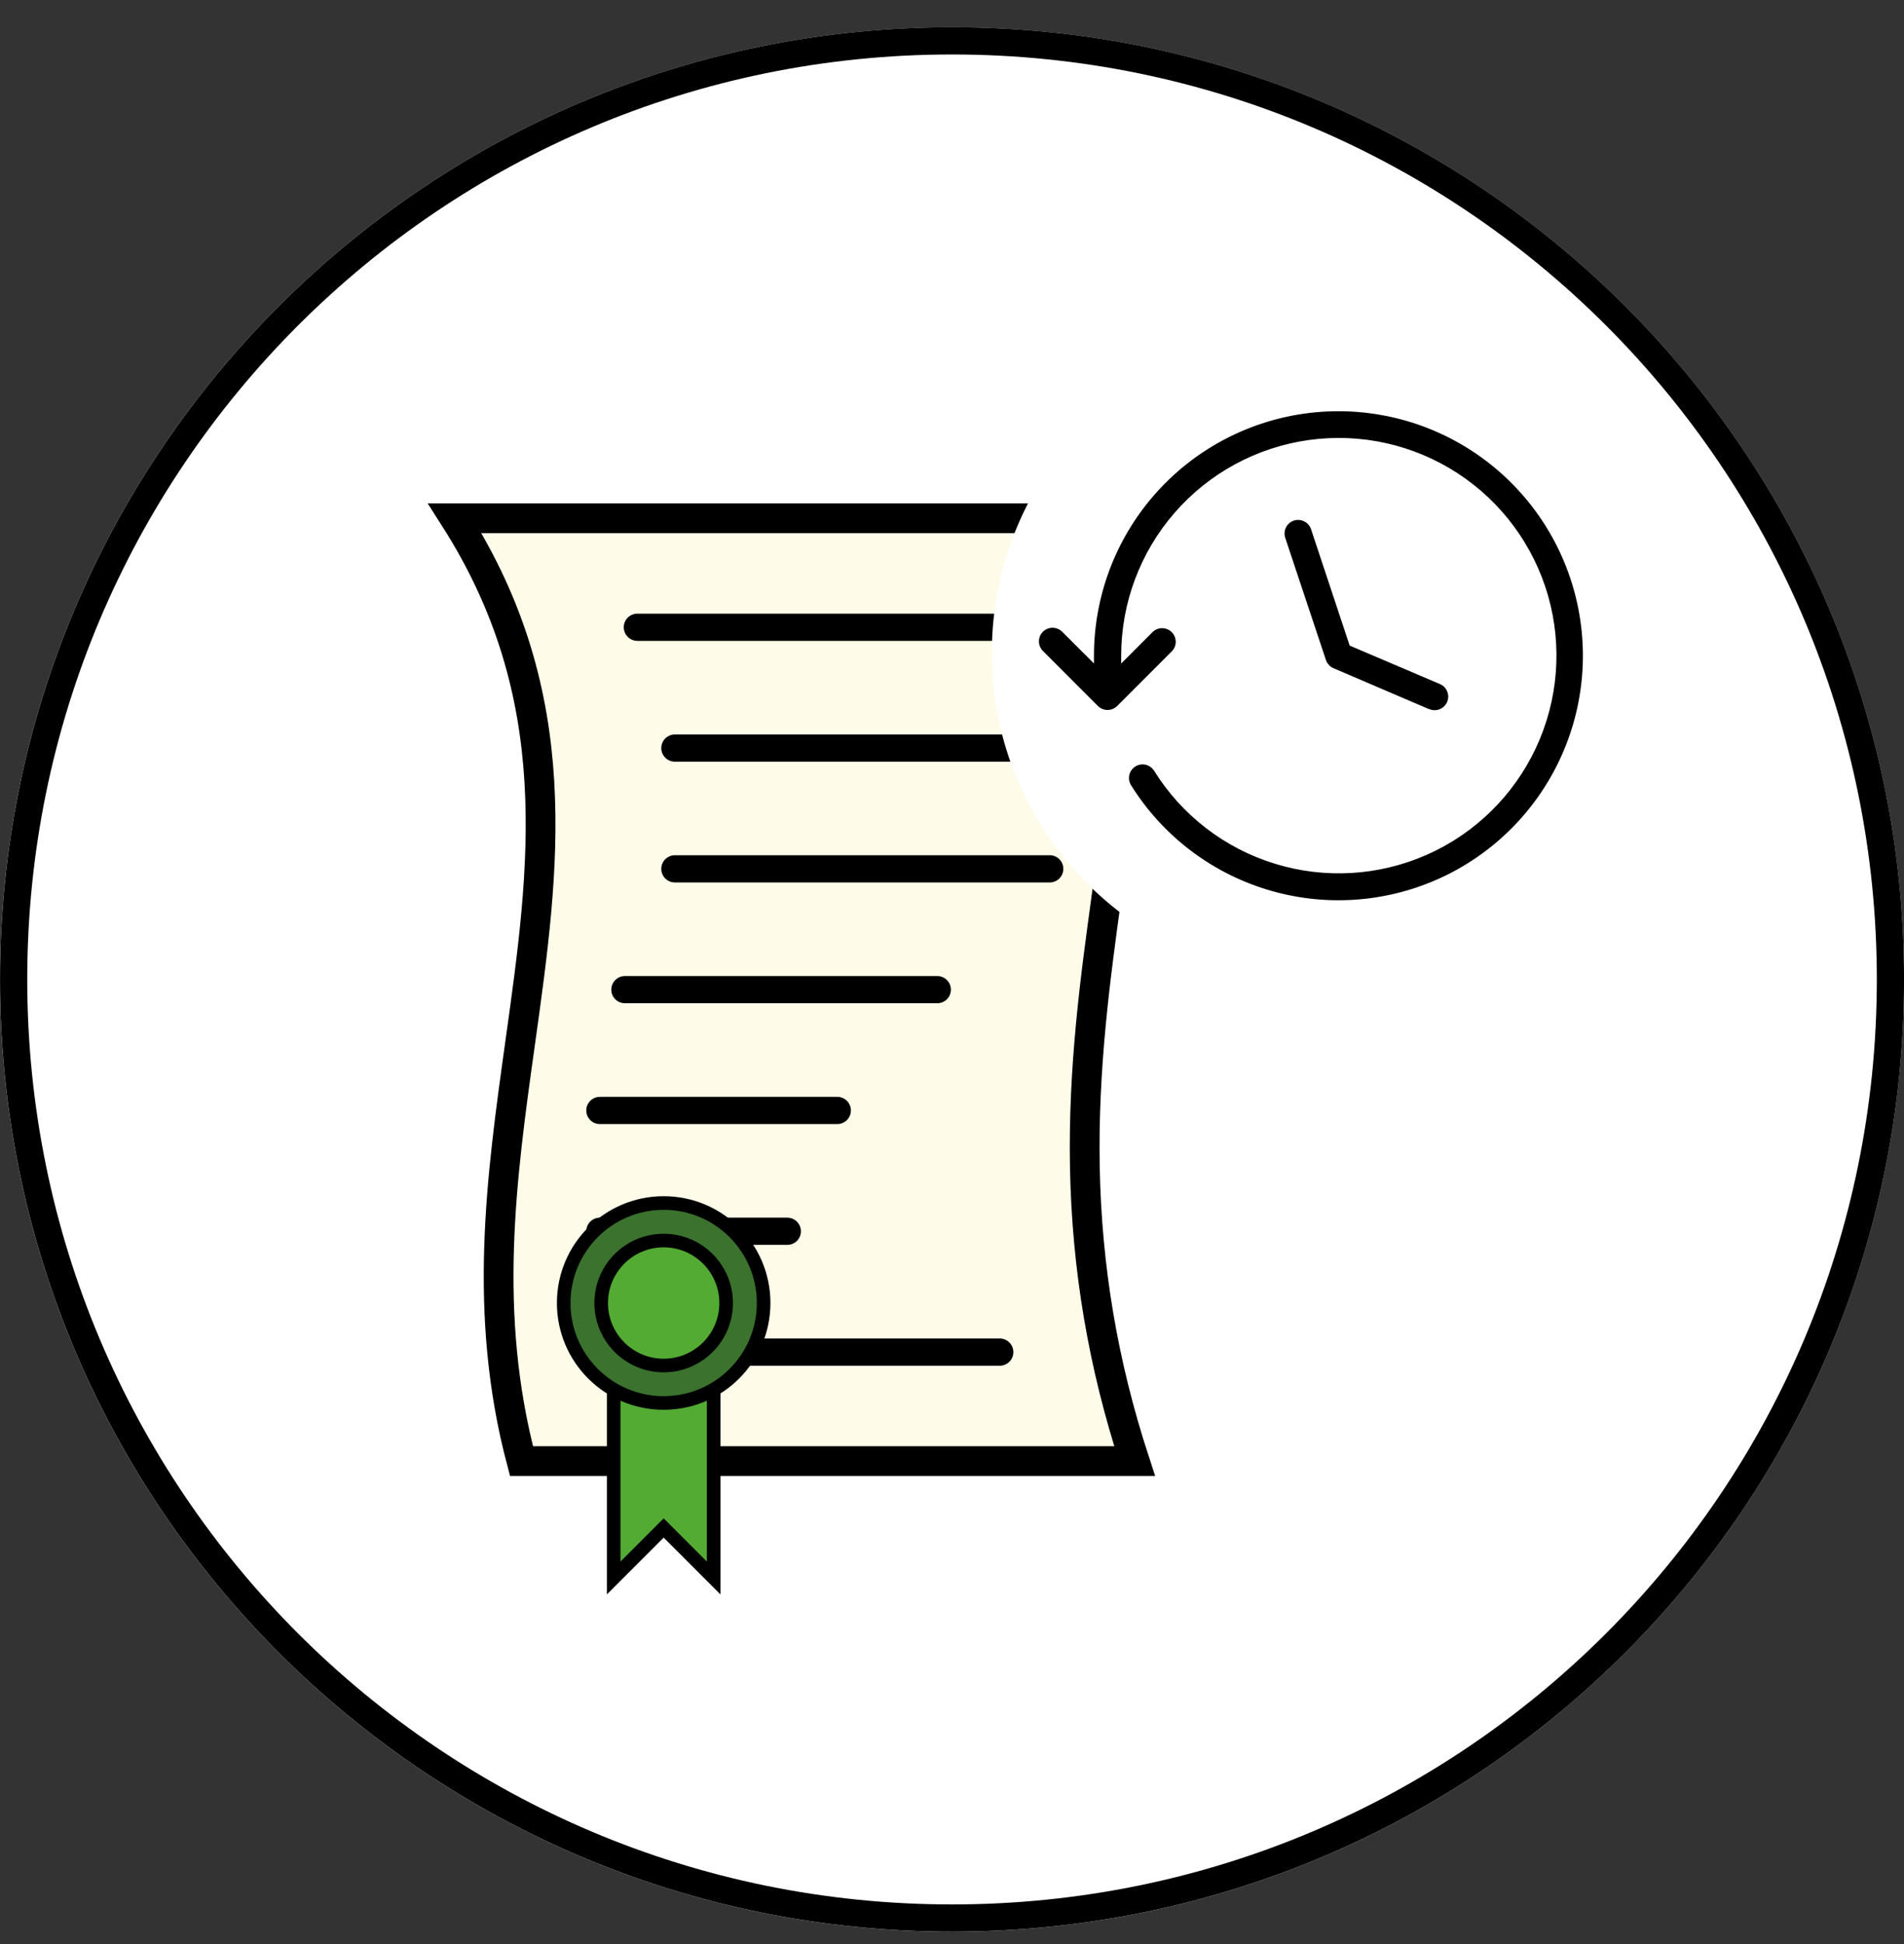 <svg width="48" height="49" viewBox="0 0 48 49" fill="none" xmlns="http://www.w3.org/2000/svg">
<rect x="0" y="0" width="48" height="49" fill="#333333" stroke="none"/>
<path d="M24 48.688C37.255 48.688 48 37.942 48 24.688C48 11.433 37.255 0.688 24 0.688C10.745 0.688 0 11.433 0 24.688C0 37.942 10.745 48.688 24 48.688Z" fill="white"/>
<path d="M24.001 48.344C37.066 48.344 47.658 37.753 47.658 24.687C47.658 11.622 37.066 1.03 24.001 1.03C10.935 1.03 0.344 11.622 0.344 24.687C0.344 37.753 10.935 48.344 24.001 48.344Z" stroke="black" stroke-width="0.686" stroke-miterlimit="10"/>
<path d="M27.349 29.411C27.396 31.954 27.808 34.391 28.604 36.827H13.147C12.163 33.104 12.637 29.69 13.11 26.309L13.115 26.272C13.731 21.874 14.335 17.562 11.465 13.062H26.74C28.806 15.852 28.422 18.765 27.889 22.646L27.888 22.654C27.616 24.636 27.303 26.912 27.349 29.411Z" fill="#FFFBE9" stroke="black" stroke-width="0.75"/>
<path d="M16.068 15.81H25.518" stroke="black" stroke-width="0.686" stroke-miterlimit="10" stroke-linecap="round"/>
<path d="M17.014 18.855H26.464" stroke="black" stroke-width="0.686" stroke-miterlimit="10" stroke-linecap="round"/>
<path d="M17.014 21.899H26.464" stroke="black" stroke-width="0.686" stroke-miterlimit="10" stroke-linecap="round"/>
<path d="M15.754 24.944H23.629" stroke="black" stroke-width="0.686" stroke-miterlimit="10" stroke-linecap="round"/>
<path d="M15.123 27.989H21.108" stroke="black" stroke-width="0.686" stroke-miterlimit="10" stroke-linecap="round"/>
<path d="M15.123 31.034H19.848" stroke="black" stroke-width="0.686" stroke-miterlimit="10" stroke-linecap="round"/>
<path d="M15.754 34.08H25.204" stroke="black" stroke-width="0.686" stroke-miterlimit="10" stroke-linecap="round"/>
<path d="M17.991 39.773L16.731 38.513L15.471 39.773V34.733H17.991V39.773Z" fill="#53AB34" stroke="black" stroke-width="0.343" stroke-miterlimit="10"/>
<path d="M16.731 35.362C18.123 35.362 19.251 34.234 19.251 32.842C19.251 31.451 18.123 30.322 16.731 30.322C15.339 30.322 14.211 31.451 14.211 32.842C14.211 34.234 15.339 35.362 16.731 35.362Z" fill="#3A722E" stroke="black" stroke-width="0.343" stroke-miterlimit="10"/>
<path d="M16.731 34.418C17.601 34.418 18.306 33.712 18.306 32.843C18.306 31.973 17.601 31.268 16.731 31.268C15.861 31.268 15.156 31.973 15.156 32.843C15.156 33.712 15.861 34.418 16.731 34.418Z" fill="#53AB34" stroke="black" stroke-width="0.343" stroke-miterlimit="10"/>
<path d="M33.233 24.686C37.778 24.686 41.462 21.002 41.462 16.457C41.462 11.913 37.778 8.229 33.233 8.229C28.688 8.229 25.004 11.913 25.004 16.457C25.004 21.002 28.688 24.686 33.233 24.686Z" fill="white"/>
<path d="M27.579 16.723V16.523C27.58 15.037 28.118 13.601 29.094 12.481C30.07 11.36 31.418 10.63 32.89 10.424C34.362 10.219 35.858 10.552 37.104 11.363C38.349 12.174 39.26 13.407 39.668 14.836C40.076 16.265 39.954 17.793 39.324 19.139C38.694 20.485 37.6 21.559 36.241 22.162C34.883 22.764 33.353 22.856 31.932 22.419C30.512 21.983 29.296 21.048 28.511 19.787C28.464 19.71 28.45 19.617 28.471 19.53C28.492 19.442 28.546 19.366 28.623 19.319C28.699 19.271 28.791 19.255 28.879 19.275C28.967 19.295 29.044 19.348 29.093 19.424C29.792 20.548 30.873 21.381 32.138 21.77C33.403 22.159 34.766 22.078 35.976 21.542C37.185 21.005 38.16 20.05 38.721 18.851C39.282 17.652 39.391 16.292 39.028 15.019C38.664 13.747 37.853 12.648 36.744 11.927C35.635 11.205 34.303 10.908 32.992 11.091C31.681 11.275 30.481 11.925 29.612 12.924C28.744 13.922 28.265 15.2 28.265 16.524V16.724L29.05 15.938C29.113 15.872 29.2 15.835 29.291 15.833C29.382 15.832 29.47 15.866 29.535 15.929C29.601 15.993 29.638 16.079 29.64 16.171C29.642 16.262 29.607 16.349 29.544 16.415L29.535 16.423L28.164 17.795C28.099 17.859 28.012 17.895 27.921 17.895C27.83 17.895 27.743 17.859 27.679 17.795L26.308 16.423C26.273 16.392 26.245 16.355 26.225 16.313C26.205 16.271 26.194 16.226 26.192 16.179C26.19 16.133 26.197 16.087 26.214 16.044C26.23 16 26.255 15.961 26.288 15.927C26.32 15.894 26.358 15.868 26.401 15.85C26.444 15.832 26.49 15.822 26.536 15.823C26.582 15.823 26.628 15.832 26.671 15.851C26.713 15.869 26.752 15.896 26.784 15.93L26.792 15.938L27.579 16.723ZM36.287 17.236C36.33 17.252 36.369 17.277 36.403 17.308C36.436 17.34 36.463 17.378 36.481 17.42C36.499 17.462 36.509 17.508 36.51 17.554C36.51 17.6 36.501 17.645 36.484 17.688C36.466 17.73 36.44 17.769 36.408 17.801C36.375 17.834 36.336 17.859 36.293 17.876C36.251 17.893 36.205 17.901 36.159 17.9C36.113 17.899 36.068 17.889 36.026 17.87H36.017L33.617 16.842C33.572 16.823 33.533 16.794 33.5 16.759C33.467 16.723 33.442 16.682 33.427 16.636L32.399 13.55C32.372 13.464 32.38 13.371 32.421 13.291C32.462 13.211 32.533 13.15 32.618 13.122C32.703 13.094 32.796 13.1 32.877 13.14C32.958 13.179 33.02 13.249 33.05 13.334L34.025 16.272L36.287 17.236Z" fill="black"/>
</svg>
